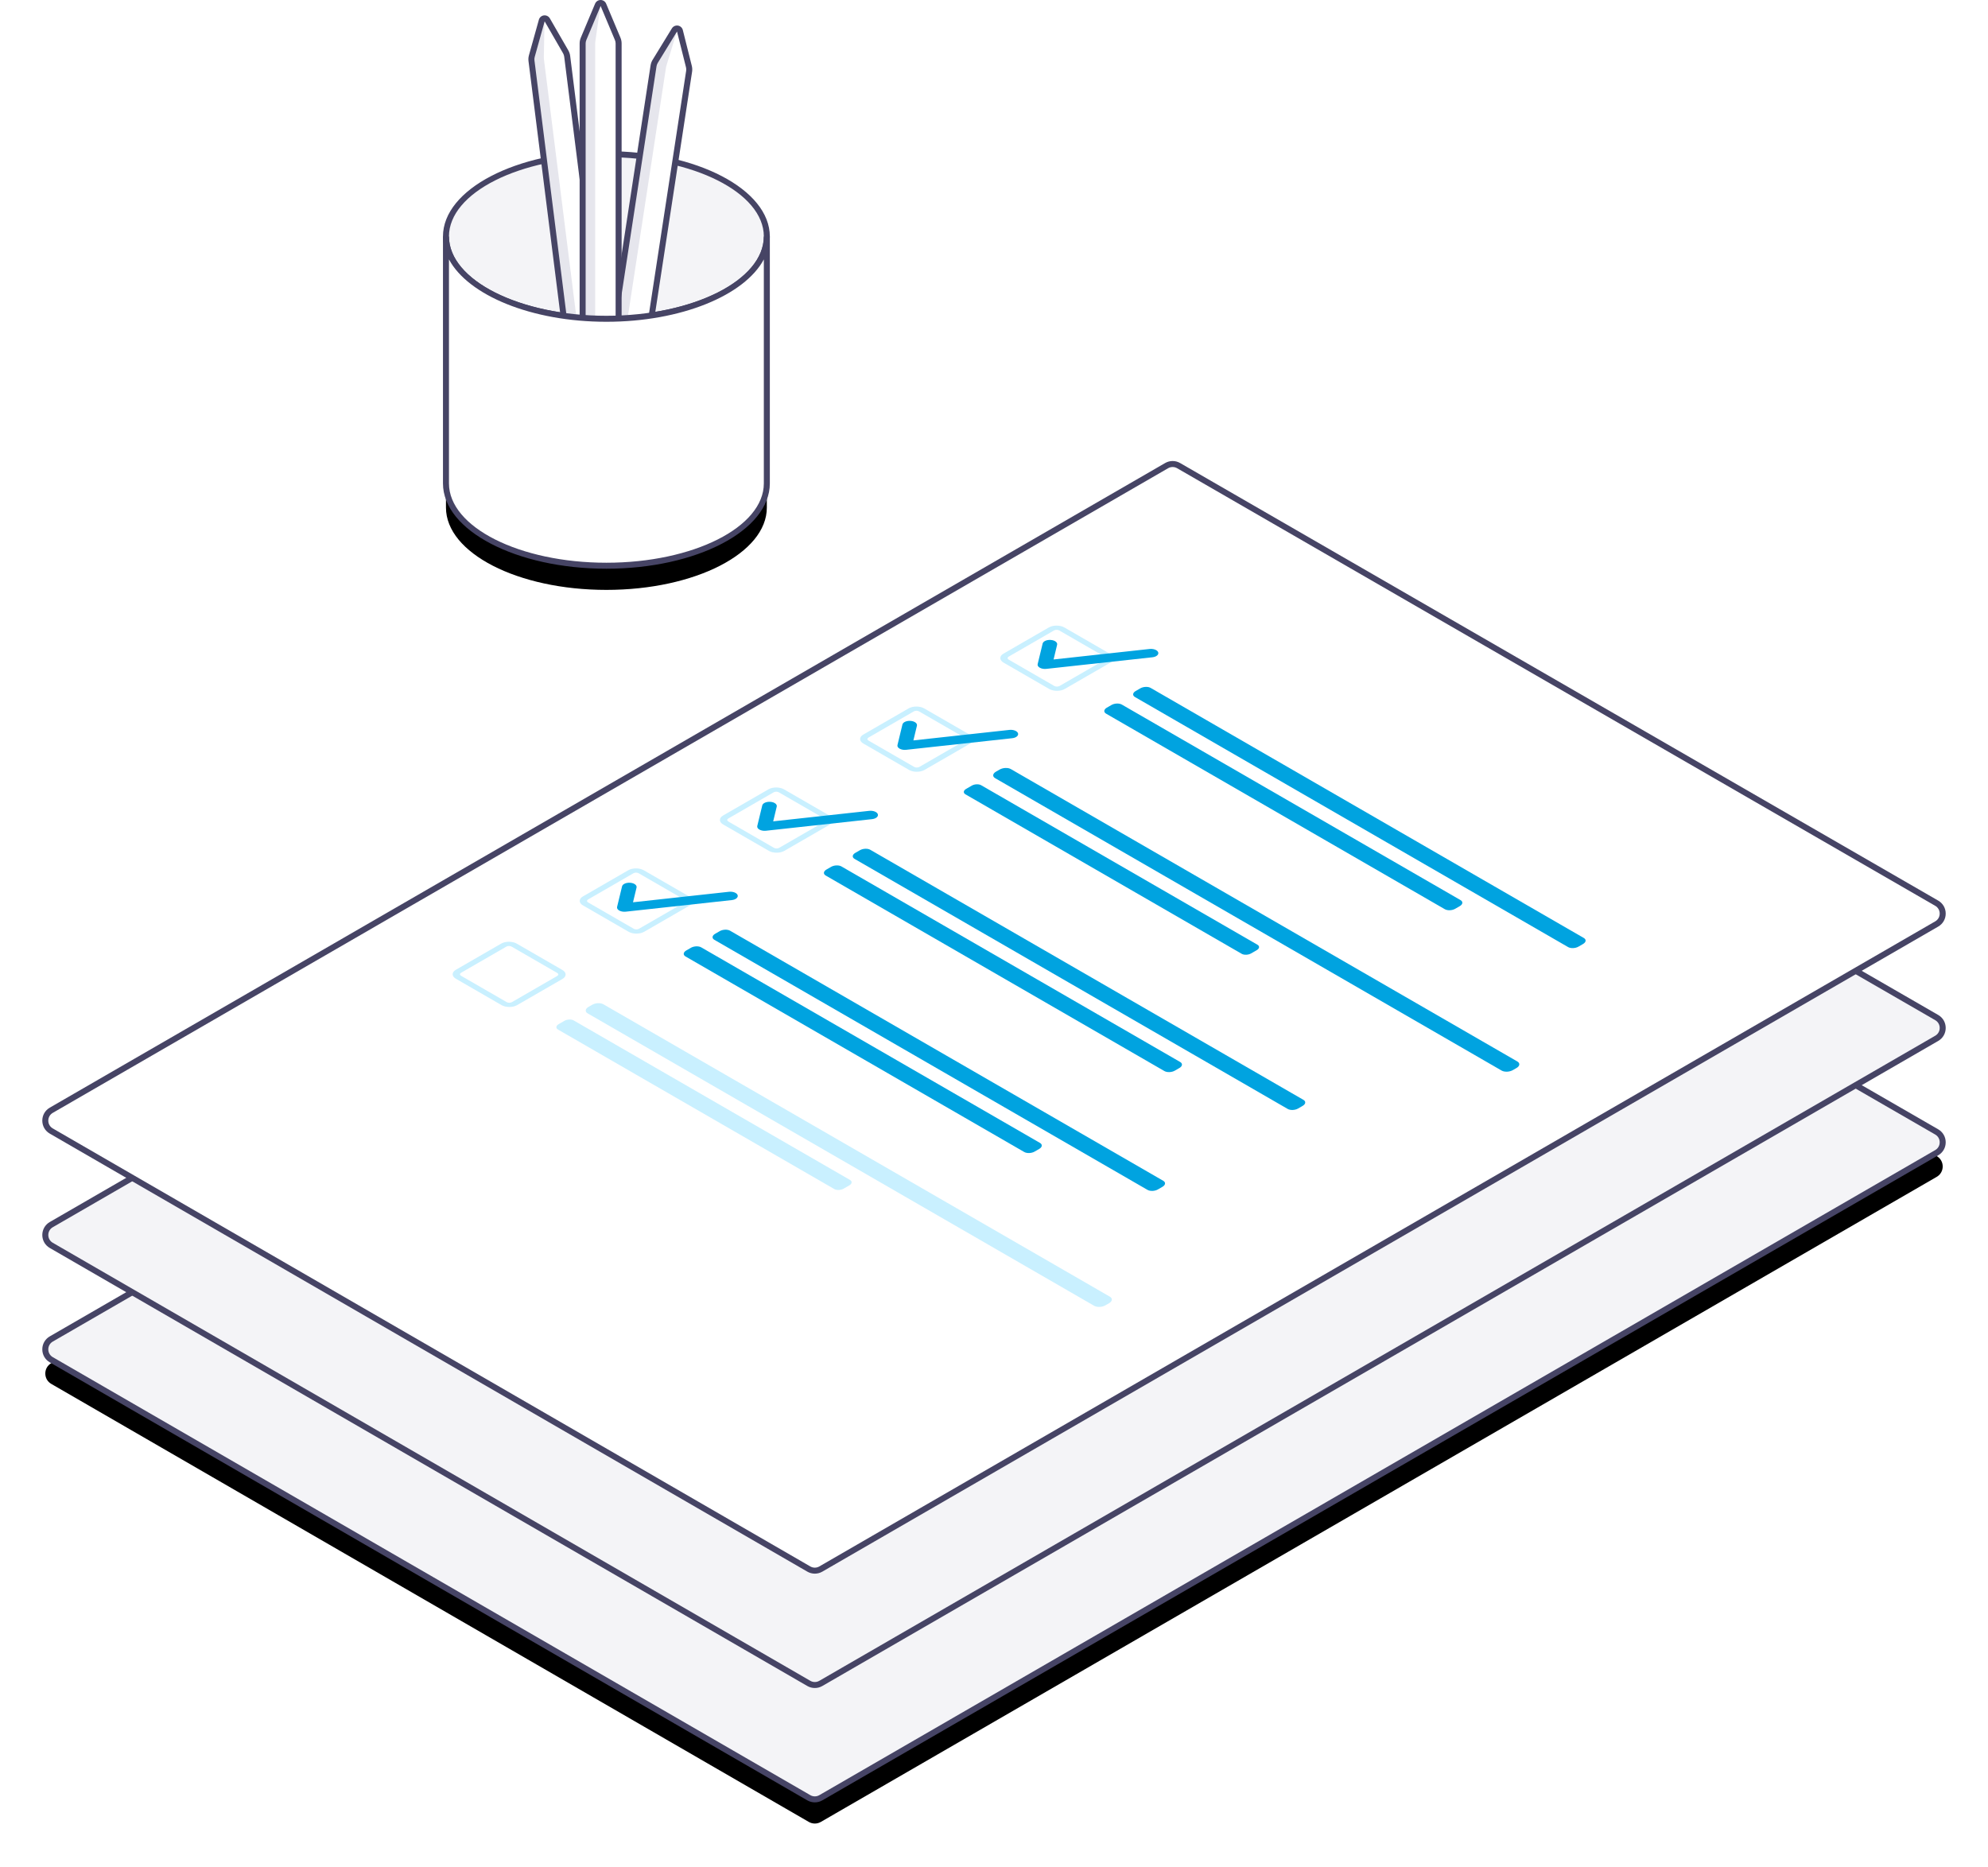 <?xml version="1.0" encoding="UTF-8"?>
<svg width="329px" height="309px" viewBox="0 0 329 309" version="1.1" xmlns="http://www.w3.org/2000/svg" xmlns:xlink="http://www.w3.org/1999/xlink">
    <!-- Generator: Sketch 48.2 (47327) - http://www.bohemiancoding.com/sketch -->
    <title>illustration_exams</title>
    <desc>Created with Sketch.</desc>
    <defs>
        <path d="M129.841,297.538 L314.513,190.775 C315.835,190.011 315.835,188.101 314.512,187.337 L189.052,114.918 C188.438,114.563 187.681,114.563 187.067,114.919 L2.488,221.605 C1.166,222.369 1.166,224.278 2.487,225.042 L127.854,297.538 C128.469,297.893 129.227,297.893 129.841,297.538" id="path-1"></path>
        <filter x="-4.5%" y="-5.5%" width="108.9%" height="115.3%" filterUnits="objectBoundingBox" id="filter-2">
            <feOffset dx="0" dy="4" in="SourceAlpha" result="shadowOffsetOuter1"></feOffset>
            <feGaussianBlur stdDeviation="4" in="shadowOffsetOuter1" result="shadowBlurOuter1"></feGaussianBlur>
            <feColorMatrix values="0 0 0 0 0.082   0 0 0 0 0.09   0 0 0 0 0.275  0 0 0 0.2 0" type="matrix" in="shadowBlurOuter1"></feColorMatrix>
        </filter>
        <path d="M94.355,52.76 C79.692,52.76 67.805,46.661 67.805,39.137 L67.805,80.006 C67.805,87.531 79.692,93.63 94.355,93.63 C109.019,93.63 120.906,87.531 120.906,80.006 L120.906,39.137 C120.906,46.661 109.019,52.76 94.355,52.76" id="path-3"></path>
        <filter x="-26.4%" y="-18.4%" width="152.7%" height="151.4%" filterUnits="objectBoundingBox" id="filter-4">
            <feOffset dx="0" dy="4" in="SourceAlpha" result="shadowOffsetOuter1"></feOffset>
            <feGaussianBlur stdDeviation="4" in="shadowOffsetOuter1" result="shadowBlurOuter1"></feGaussianBlur>
            <feColorMatrix values="0 0 0 0 0.082   0 0 0 0 0.09   0 0 0 0 0.275  0 0 0 0.2 0" type="matrix" in="shadowBlurOuter1"></feColorMatrix>
        </filter>
    </defs>
    <g id="Home" stroke="none" stroke-width="1" fill="none" fill-rule="evenodd" transform="translate(-226, -2042)">
        <g id="exams" transform="translate(208, 2042)">
            <g id="illustration">
                <g id="illustration_exams" transform="translate(24, 0)">
                    <path d="M120.905,39.137 C120.905,46.661 109.018,52.76 94.354,52.76 C79.691,52.76 67.804,46.661 67.804,39.137 C67.804,31.614 79.691,25.514 94.354,25.514 C109.018,25.514 120.905,31.614 120.905,39.137" id="Fill-1" fill="#F4F4F7"></path>
                    <path d="M94.356,26.009 C79.989,26.009 68.3,31.899 68.3,39.137 C68.3,46.376 79.989,52.263 94.356,52.263 C108.722,52.263 120.409,46.376 120.409,39.137 C120.409,31.899 108.722,26.009 94.356,26.009 M94.356,53.256 C79.442,53.256 67.308,46.923 67.308,39.137 C67.308,31.352 79.442,25.017 94.356,25.017 C109.269,25.017 121.401,31.352 121.401,39.137 C121.401,46.923 109.269,53.256 94.356,53.256" id="Fill-3" fill="#464465"></path>
                    <g id="Fill-5">
                        <use fill="black" fill-opacity="1" filter="url(#filter-2)" xlink:href="#path-1"></use>
                        <use fill="#F4F4F7" fill-rule="evenodd" xlink:href="#path-1"></use>
                    </g>
                    <path d="M188.061,115.148 C187.804,115.148 187.544,115.216 187.316,115.347 L2.737,222.036 C2.272,222.304 1.994,222.786 1.992,223.323 C1.992,223.861 2.269,224.343 2.736,224.614 L128.101,297.106 C128.56,297.375 129.131,297.375 129.589,297.108 L129.591,297.106 L314.264,190.345 C314.731,190.077 315.007,189.595 315.007,189.058 C315.007,188.518 314.731,188.038 314.262,187.768 L188.804,115.347 C188.576,115.213 188.317,115.148 188.061,115.148 M128.845,298.3 C128.417,298.3 127.987,298.188 127.603,297.966 L2.239,225.474 C1.462,225.022 1,224.219 1,223.321 C1.002,222.425 1.464,221.624 2.24,221.175 L186.819,114.49 C187.581,114.046 188.535,114.044 189.299,114.487 L314.76,186.907 C315.538,187.357 316,188.161 316,189.055 C316.002,189.953 315.539,190.756 314.762,191.206 L130.089,297.967 C129.708,298.188 129.276,298.3 128.845,298.3" id="Fill-7" fill="#464465"></path>
                    <path d="M129.841,278.61 L314.513,171.847 C315.835,171.083 315.835,169.173 314.512,168.41 L189.052,95.991 C188.438,95.635 187.681,95.636 187.067,95.991 L2.488,202.677 C1.166,203.442 1.166,205.35 2.487,206.115 L127.854,278.61 C128.469,278.965 129.227,278.965 129.841,278.61" id="Fill-10" fill="#F4F4F7"></path>
                    <path d="M188.06,96.222 C187.802,96.222 187.544,96.288 187.315,96.422 L2.738,203.109 C2.272,203.376 1.993,203.859 1.993,204.398 C1.993,204.935 2.27,205.417 2.736,205.685 L128.102,278.181 C128.565,278.451 129.133,278.447 129.592,278.181 L314.265,171.419 C314.731,171.15 315.01,170.666 315.008,170.127 C315.008,169.591 314.729,169.108 314.263,168.84 L188.804,96.422 C188.576,96.288 188.318,96.222 188.06,96.222 M128.846,279.373 C128.417,279.373 127.99,279.263 127.606,279.041 L2.239,206.545 C1.463,206.096 1,205.293 1,204.396 C1.002,203.5 1.465,202.698 2.241,202.247 L186.819,95.561 C187.582,95.119 188.537,95.119 189.3,95.561 L314.76,167.98 C315.538,168.428 316,169.23 316,170.127 C316.002,171.026 315.539,171.829 314.762,172.28 L130.089,279.041 C129.706,279.263 129.277,279.373 128.846,279.373" id="Fill-12" fill="#464465"></path>
                    <path d="M129.841,259.684 L314.513,152.921 C315.835,152.157 315.835,150.247 314.512,149.484 L189.052,77.064 C188.438,76.709 187.681,76.709 187.067,77.065 L2.488,183.751 C1.166,184.516 1.166,186.424 2.487,187.189 L127.854,259.684 C128.469,260.039 129.227,260.039 129.841,259.684" id="Fill-15" fill="#FFFFFF"></path>
                    <path d="M188.061,77.294 C187.804,77.294 187.544,77.361 187.316,77.493 L2.737,184.182 C2.272,184.449 1.994,184.933 1.992,185.469 C1.992,186.006 2.269,186.489 2.736,186.76 L128.101,259.253 C128.56,259.521 129.131,259.521 129.589,259.255 L129.591,259.253 L314.264,152.49 C314.731,152.223 315.007,151.74 315.007,151.203 C315.007,150.664 314.731,150.184 314.262,149.914 L188.804,77.493 C188.576,77.359 188.317,77.294 188.061,77.294 M128.845,260.446 C128.417,260.446 127.987,260.334 127.603,260.111 L2.239,187.619 C1.462,187.167 1,186.365 1,185.467 C1.002,184.571 1.464,183.769 2.24,183.321 L186.819,76.635 C187.581,76.192 188.535,76.19 189.299,76.633 L314.76,149.054 C315.538,149.503 316,150.306 316,151.201 C316.002,152.099 315.539,152.901 314.762,153.352 L130.089,260.113 C129.708,260.334 129.276,260.446 128.845,260.446" id="Fill-17" fill="#464465"></path>
                    <path d="M96.315,76.504 L90.406,77.247 L81.956,10.062 C81.923,9.8 81.943,9.533 82.013,9.279 L83.658,3.399 C83.776,2.976 84.346,2.903 84.566,3.284 L87.615,8.574 C87.747,8.804 87.832,9.057 87.865,9.318 L96.315,76.504 Z" id="Fill-20" fill="#FFFFFF"></path>
                    <path d="M92.469,76.987 L90.406,77.247 L81.976,10.216 C81.944,9.961 81.971,9.699 82.057,9.447 L84.113,3.341 L84.001,9.403 C83.993,9.513 83.996,9.624 84.01,9.733 L92.469,76.987 Z" id="Fill-22" fill="#E6E6ED"></path>
                    <path d="M84.135,3.533 L82.493,9.413 C82.439,9.605 82.423,9.801 82.448,9.999 L90.837,76.692 L95.761,76.072 L87.372,9.38 C87.348,9.184 87.283,8.992 87.185,8.822 L84.135,3.533 Z M89.976,77.802 L81.464,10.123 C81.423,9.793 81.447,9.464 81.537,9.143 L83.18,3.264 C83.288,2.878 83.615,2.597 84.013,2.547 C84.405,2.5 84.796,2.69 84.996,3.039 L88.045,8.326 C88.21,8.614 88.317,8.927 88.358,9.256 L96.869,76.933 L89.976,77.802 Z" id="Fill-24" fill="#464465"></path>
                    <path d="M97.798,78.735 L91.911,77.834 L102.157,10.898 C102.197,10.637 102.288,10.386 102.427,10.162 L105.616,4.955 C105.846,4.58 106.413,4.667 106.521,5.093 L108.007,11.015 C108.071,11.272 108.084,11.538 108.044,11.799 L97.798,78.735 Z" id="Fill-26" fill="#FFFFFF"></path>
                    <path d="M93.966,78.148 L91.911,77.835 L102.133,11.053 C102.172,10.797 102.27,10.553 102.421,10.335 L106.069,5.024 L104.304,10.825 C104.266,10.928 104.238,11.037 104.222,11.145 L93.966,78.148 Z" id="Fill-28" fill="#E6E6ED"></path>
                    <path d="M92.477,77.42 L97.383,78.168 L107.553,11.724 C107.584,11.528 107.575,11.332 107.526,11.137 L106.041,5.215 L102.85,10.421 C102.748,10.588 102.678,10.778 102.649,10.972 L92.477,77.42 Z M98.213,79.3 L91.345,78.249 L91.42,77.759 L101.667,10.822 C101.716,10.499 101.832,10.179 102.005,9.899 L105.194,4.695 C105.402,4.356 105.797,4.179 106.187,4.233 C106.584,4.294 106.904,4.582 107.002,4.972 L108.488,10.897 C108.569,11.22 108.584,11.55 108.535,11.875 L98.213,79.3 Z" id="Fill-30" fill="#464465"></path>
                    <path d="M96.378,74.913 L90.423,74.913 L90.423,7.198 C90.423,6.934 90.476,6.672 90.577,6.429 L92.942,0.8 C93.113,0.394 93.688,0.394 93.857,0.8 L96.223,6.429 C96.325,6.672 96.378,6.934 96.378,7.198 L96.378,74.913 Z" id="Fill-32" fill="#FFFFFF"></path>
                    <path d="M92.501,74.913 L90.423,74.913 L90.423,7.354 C90.423,7.097 90.482,6.84 90.599,6.6 L93.4,0.8 L92.533,6.8 C92.512,6.908 92.501,7.018 92.501,7.129 L92.501,74.913 Z" id="Fill-34" fill="#E6E6ED"></path>
                    <path d="M90.918,74.417 L95.881,74.417 L95.881,7.197 C95.881,6.998 95.842,6.804 95.765,6.624 L93.399,0.992 L91.034,6.622 C90.959,6.804 90.918,7.004 90.918,7.197 L90.918,74.417 Z M96.873,75.409 L89.926,75.409 L89.926,7.197 C89.926,6.87 89.991,6.548 90.119,6.24 L92.484,0.608 C92.64,0.238 93,0 93.399,0 L93.401,0 C93.803,0.002 94.161,0.24 94.314,0.61 L96.68,6.238 C96.808,6.54 96.873,6.864 96.873,7.197 L96.873,75.409 Z" id="Fill-36" fill="#464465"></path>
                    <g id="Fill-38">
                        <use fill="black" fill-opacity="1" filter="url(#filter-4)" xlink:href="#path-3"></use>
                        <use fill="#FFFFFF" fill-rule="evenodd" xlink:href="#path-3"></use>
                    </g>
                    <path d="M68.301,42.933 L68.301,80.006 C68.301,87.245 79.989,93.134 94.356,93.134 C108.722,93.134 120.409,87.245 120.409,80.006 L120.409,42.933 C117.227,48.88 106.75,53.256 94.356,53.256 C81.96,53.256 71.485,48.88 68.301,42.933 M94.356,94.126 C79.442,94.126 67.309,87.791 67.309,80.006 L67.309,39.137 L68.301,39.137 C68.301,46.376 79.989,52.263 94.356,52.263 C108.722,52.263 120.409,46.376 120.409,39.137 L121.402,39.137 L121.402,80.006 C121.402,87.791 109.269,94.126 94.356,94.126" id="Fill-40" fill="#464465"></path>
                    <path d="M169.294,104.343 C169.057,104.206 168.672,104.205 168.437,104.341 L160.929,108.675 C160.693,108.812 160.695,109.033 160.932,109.17 L168.486,113.532 C168.724,113.668 169.108,113.669 169.344,113.533 L176.851,109.199 C177.086,109.063 177.085,108.841 176.849,108.704 L169.294,104.343 Z M167.632,114.026 L160.077,109.663 C159.367,109.253 159.363,108.587 160.069,108.179 L167.577,103.845 C168.283,103.438 169.438,103.44 170.148,103.849 L177.702,108.211 C178.413,108.621 178.416,109.287 177.711,109.696 L170.203,114.03 C169.497,114.437 168.343,114.435 167.632,114.026 Z" id="Fill-42" fill="#C9F0FF"></path>
                    <path d="M122.892,131.132 C122.656,130.995 122.271,130.995 122.036,131.131 L114.528,135.465 C114.292,135.601 114.294,135.823 114.531,135.96 L122.085,140.321 C122.322,140.458 122.707,140.459 122.942,140.323 L130.45,135.988 C130.685,135.853 130.684,135.631 130.448,135.494 L122.892,131.132 Z M121.231,140.815 L113.676,136.453 C112.966,136.043 112.962,135.376 113.668,134.969 L121.176,130.635 C121.881,130.227 123.037,130.23 123.746,130.639 L131.301,135.001 C132.011,135.411 132.015,136.077 131.309,136.486 L123.802,140.82 C123.096,141.227 121.942,141.225 121.231,140.815 Z" id="Fill-50" fill="#C9F0FF"></path>
                    <path d="M99.691,144.527 C99.454,144.39 99.069,144.389 98.834,144.525 L91.327,148.86 C91.091,148.996 91.092,149.217 91.329,149.354 L98.883,153.716 C99.121,153.853 99.505,153.853 99.741,153.717 L107.249,149.383 C107.484,149.248 107.482,149.025 107.246,148.888 L99.691,144.527 Z M98.03,154.21 L90.475,149.847 C89.764,149.438 89.761,148.771 90.466,148.364 L97.974,144.029 C98.68,143.622 99.835,143.624 100.545,144.034 L108.1,148.395 C108.81,148.805 108.814,149.472 108.108,149.88 L100.6,154.215 C99.894,154.622 98.74,154.62 98.03,154.21 Z" id="Fill-58" fill="#C9F0FF"></path>
                    <path d="M146.093,117.737 C145.857,117.6 145.471,117.599 145.237,117.735 L137.729,122.07 C137.493,122.206 137.494,122.428 137.731,122.564 L145.286,126.926 C145.523,127.063 145.907,127.064 146.143,126.928 L153.651,122.593 C153.886,122.458 153.884,122.235 153.648,122.098 L146.093,117.737 Z M144.432,127.42 L136.877,123.058 C136.167,122.648 136.163,121.981 136.869,121.574 L144.376,117.239 C145.082,116.832 146.237,116.834 146.947,117.244 L154.502,121.605 C155.212,122.015 155.216,122.682 154.51,123.09 L147.002,127.425 C146.297,127.832 145.142,127.83 144.432,127.42 Z" id="Fill-66" fill="#C9F0FF"></path>
                    <g id="Group-2" transform="translate(96, 105)" fill="#00A3E0">
                        <path d="M71.159,5.701 C70.342,5.791 69.611,5.389 69.725,4.913 L70.549,1.509 C70.64,1.126 71.252,0.86 71.915,0.918 C72.578,0.971 73.04,1.328 72.946,1.71 L72.36,4.145 L88.252,2.407 C88.907,2.337 89.548,2.585 89.674,2.965 C89.802,3.345 89.373,3.71 88.718,3.782 L71.159,5.701 Z" id="Fill-44"></path>
                        <path d="M157.506,51.744 L85.823,10.358 C85.383,10.103 85.438,9.659 85.946,9.366 L86.71,8.925 C87.218,8.632 87.987,8.599 88.428,8.853 L160.111,50.24 C160.552,50.494 160.496,50.938 159.987,51.232 L159.225,51.673 C158.716,51.967 157.946,51.999 157.506,51.744" id="Fill-46"></path>
                        <path d="M137.107,45.478 L81.05,13.114 C80.61,12.86 80.665,12.415 81.173,12.122 L81.937,11.681 C82.446,11.387 83.214,11.356 83.655,11.61 L139.711,43.974 C140.152,44.228 140.097,44.672 139.588,44.966 L138.825,45.407 C138.316,45.701 137.547,45.732 137.107,45.478" id="Fill-48"></path>
                        <path d="M24.758,32.491 C23.941,32.58 23.21,32.179 23.324,31.703 L24.148,28.299 C24.239,27.916 24.851,27.65 25.513,27.708 C26.176,27.761 26.639,28.118 26.545,28.5 L25.959,30.935 L41.851,29.197 C42.506,29.127 43.147,29.375 43.273,29.754 C43.401,30.134 42.972,30.5 42.317,30.572 L24.758,32.491 Z" id="Fill-52"></path>
                        <path d="M111.105,78.534 L39.42,37.147 C38.981,36.893 39.036,36.449 39.544,36.156 L40.309,35.715 C40.816,35.422 41.586,35.389 42.026,35.643 L113.71,77.03 C114.15,77.284 114.094,77.728 113.585,78.022 L112.823,78.463 C112.314,78.757 111.544,78.788 111.105,78.534" id="Fill-54"></path>
                        <path d="M90.705,72.268 L34.649,39.904 C34.209,39.65 34.264,39.205 34.772,38.912 L35.536,38.471 C36.044,38.177 36.813,38.145 37.254,38.4 L93.31,70.764 C93.751,71.018 93.695,71.462 93.187,71.756 L92.424,72.197 C91.915,72.491 91.145,72.522 90.705,72.268" id="Fill-56"></path>
                        <path d="M1.557,45.886 C0.741,45.976 0.009,45.574 0.124,45.098 L0.947,41.694 C1.038,41.311 1.65,41.045 2.313,41.103 C2.976,41.157 3.438,41.514 3.345,41.895 L2.759,44.331 L18.65,42.592 C19.306,42.522 19.947,42.771 20.073,43.15 C20.2,43.53 19.772,43.895 19.116,43.967 L1.557,45.886 Z" id="Fill-60"></path>
                        <path d="M87.903,91.929 L16.22,50.543 C15.78,50.289 15.836,49.845 16.343,49.551 L17.107,49.111 C17.616,48.817 18.385,48.784 18.826,49.039 L90.508,90.425 C90.949,90.68 90.894,91.123 90.385,91.417 L89.622,91.859 C89.113,92.152 88.343,92.184 87.903,91.929" id="Fill-62"></path>
                        <path d="M67.505,85.662 L11.448,53.298 C11.008,53.044 11.064,52.599 11.571,52.307 L12.335,51.865 C12.844,51.571 13.613,51.54 14.054,51.794 L70.11,84.158 C70.55,84.413 70.495,84.856 69.986,85.15 L69.223,85.591 C68.715,85.885 67.945,85.917 67.505,85.662" id="Fill-64"></path>
                        <path d="M47.958,19.097 C47.142,19.186 46.41,18.784 46.525,18.308 L47.348,14.904 C47.439,14.521 48.051,14.256 48.714,14.313 C49.377,14.367 49.839,14.724 49.746,15.105 L49.16,17.541 L65.051,15.802 C65.707,15.732 66.348,15.981 66.474,16.36 C66.601,16.74 66.173,17.105 65.518,17.177 L47.958,19.097 Z" id="Fill-68"></path>
                        <path d="M146.509,72.185 L62.687,23.79 C62.21,23.516 62.271,23.036 62.82,22.718 L63.435,22.364 C63.985,22.046 64.816,22.012 65.291,22.287 L149.113,70.681 C149.59,70.956 149.53,71.436 148.981,71.753 L148.365,72.109 C147.816,72.425 146.985,72.46 146.509,72.185" id="Fill-70"></path>
                        <path d="M103.493,52.86 L57.773,26.464 C57.375,26.234 57.425,25.833 57.885,25.567 L58.824,25.024 C59.284,24.758 59.98,24.73 60.379,24.96 L106.097,51.356 C106.496,51.586 106.446,51.988 105.986,52.254 L105.047,52.796 C104.587,53.061 103.89,53.089 103.493,52.86" id="Fill-72"></path>
                    </g>
                    <path d="M78.664,156.668 C78.427,156.531 78.042,156.53 77.807,156.666 L70.299,161 C70.063,161.137 70.065,161.358 70.302,161.495 L77.856,165.857 C78.093,165.993 78.478,165.994 78.714,165.858 L86.221,161.524 C86.456,161.388 86.455,161.166 86.219,161.029 L78.664,156.668 Z M77.002,166.351 L69.447,161.988 C68.737,161.578 68.733,160.912 69.439,160.504 L76.947,156.17 C77.653,155.763 78.808,155.765 79.518,156.174 L87.072,160.536 C87.782,160.946 87.786,161.612 87.081,162.021 L79.573,166.355 C78.867,166.763 77.713,166.76 77.002,166.351 Z" id="Fill-74" fill="#C9F0FF"></path>
                    <path d="M175.079,216.115 L91.257,167.72 C90.781,167.445 90.841,166.966 91.391,166.648 L92.006,166.293 C92.555,165.975 93.387,165.941 93.862,166.216 L177.684,214.611 C178.16,214.886 178.1,215.365 177.551,215.682 L176.935,216.038 C176.387,216.355 175.556,216.389 175.079,216.115" id="Fill-76" fill="#C9F0FF"></path>
                    <path d="M132.064,196.791 L86.344,170.395 C85.947,170.165 85.996,169.763 86.457,169.497 L87.395,168.955 C87.856,168.689 88.55,168.66 88.95,168.891 L134.668,195.286 C135.067,195.517 135.017,195.918 134.556,196.184 L133.618,196.727 C133.157,196.991 132.462,197.02 132.064,196.791" id="Fill-78" fill="#C9F0FF"></path>
                </g>
            </g>
        </g>
    </g>
</svg>